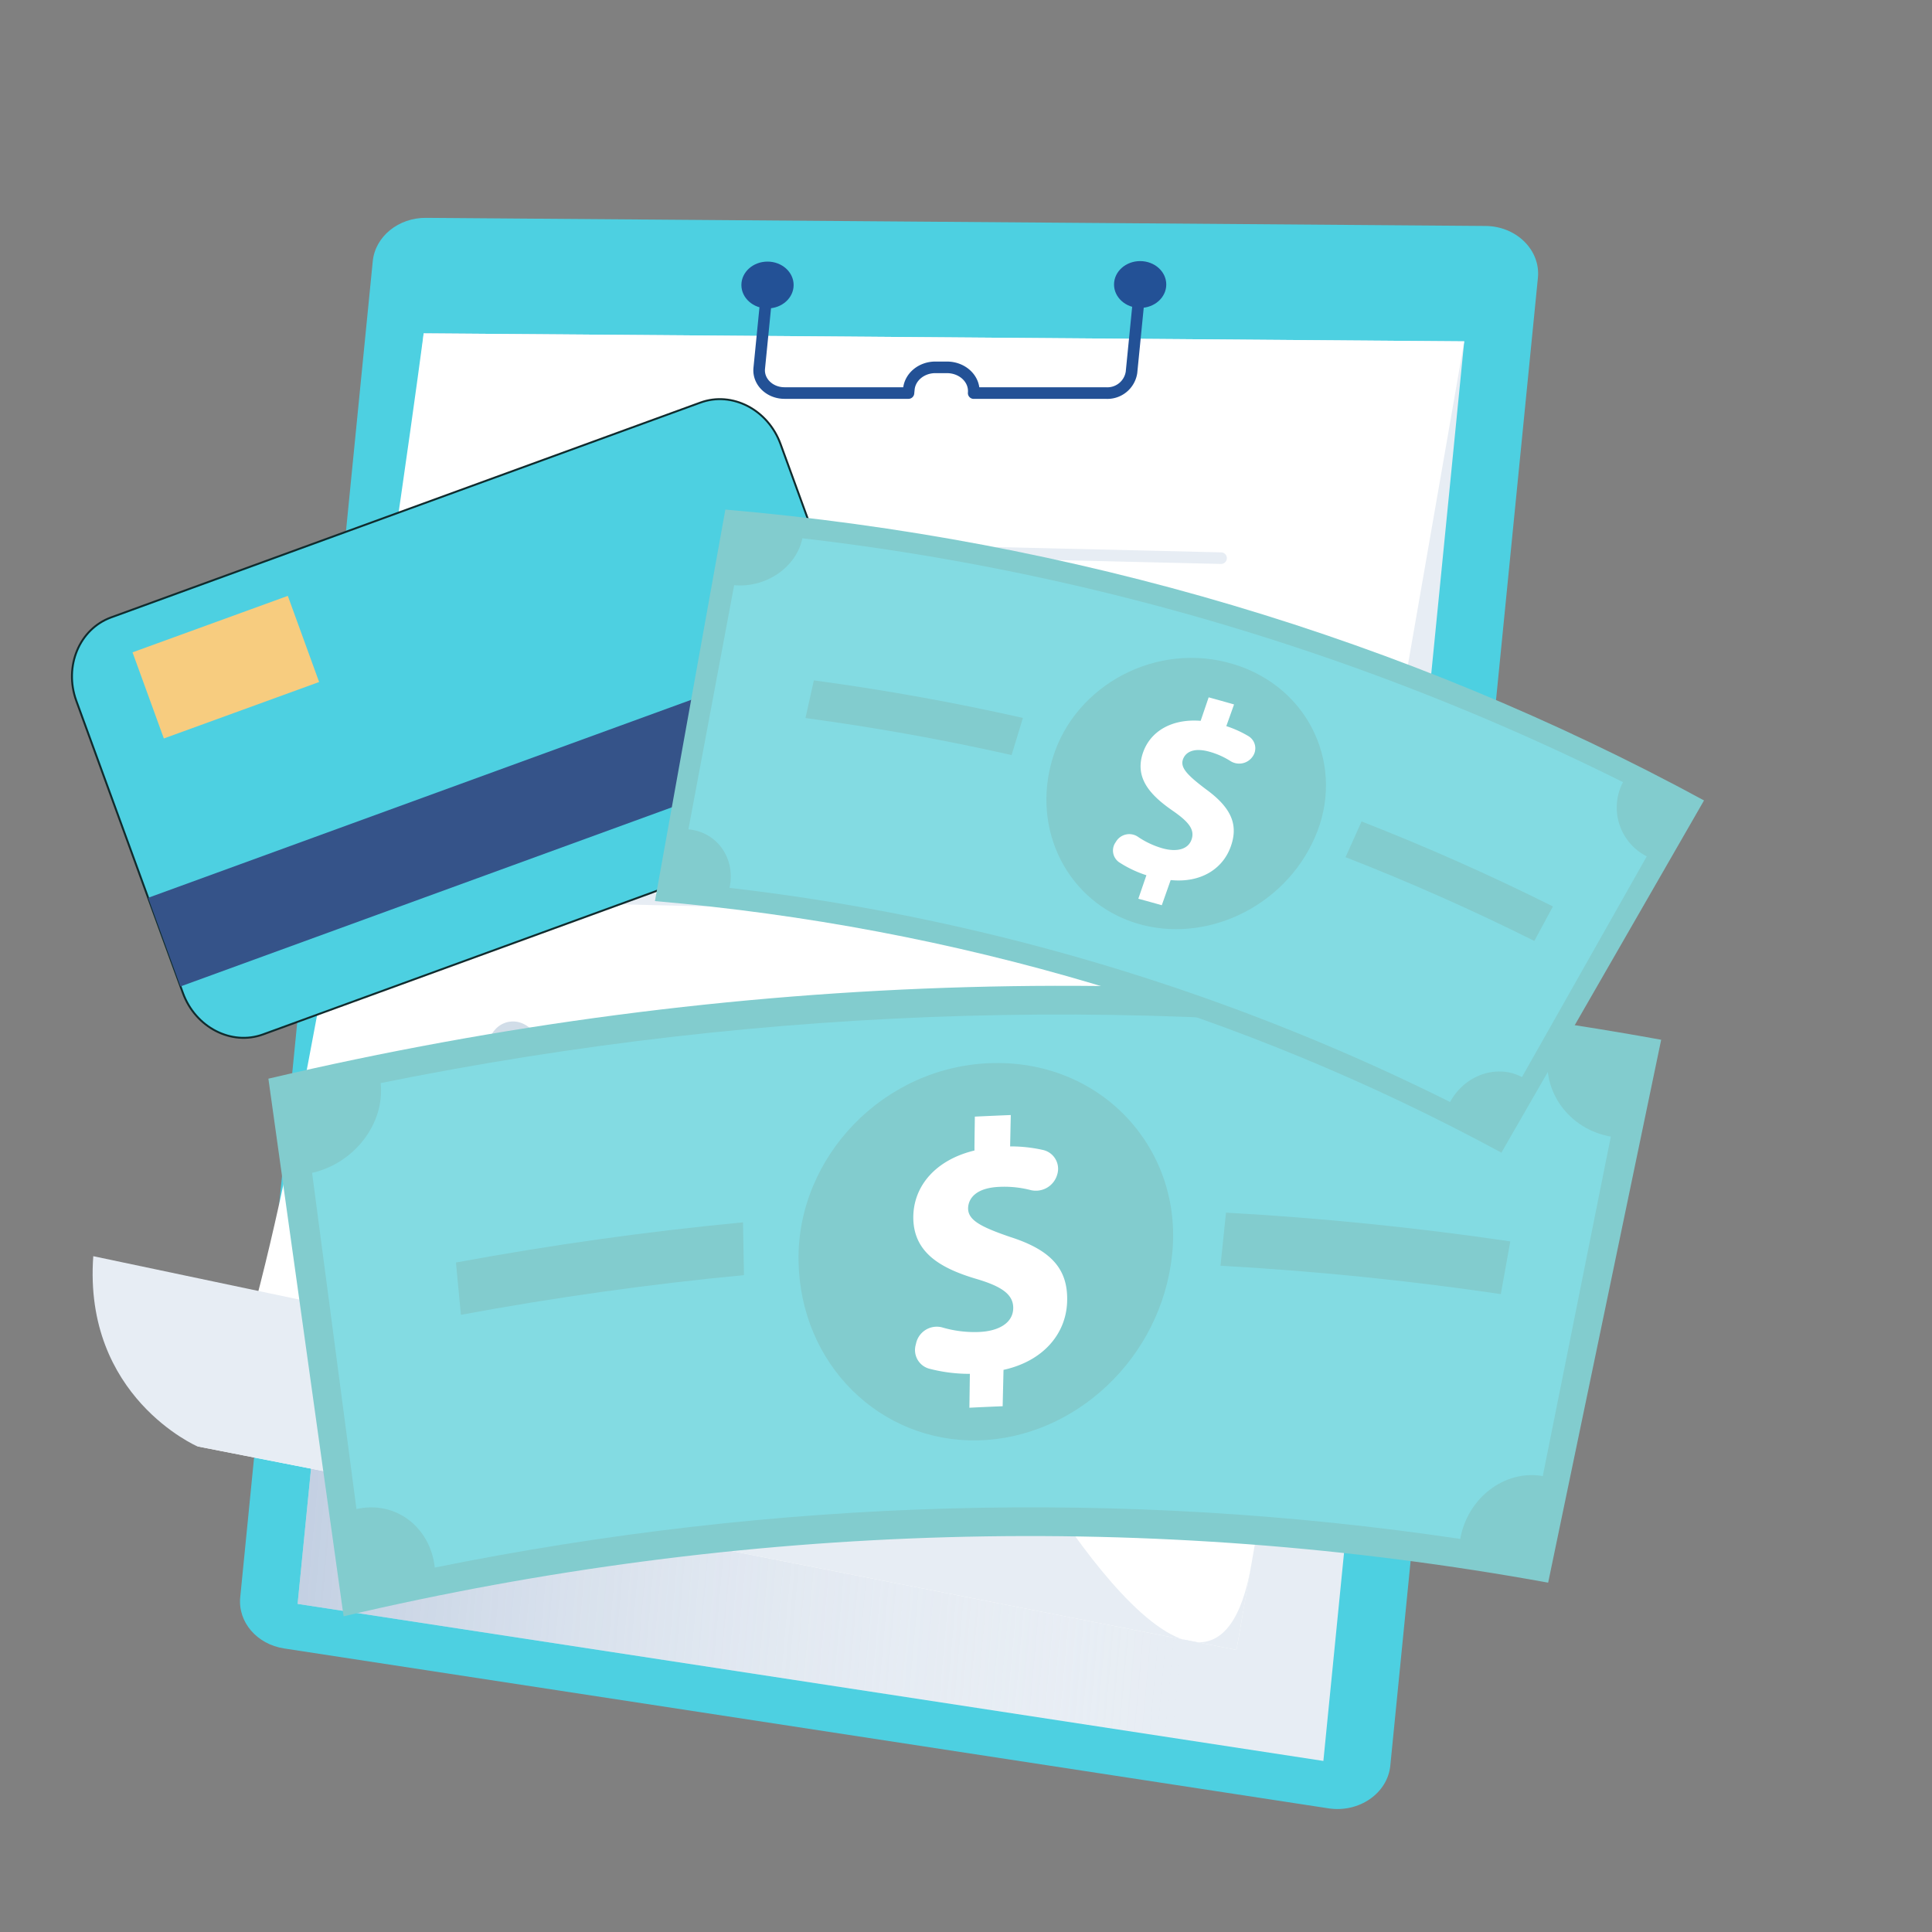 <svg xmlns="http://www.w3.org/2000/svg" xmlns:xlink="http://www.w3.org/1999/xlink" viewBox="0 0 500 500"><rect x="0" y="0" width="500" height="500" fill="#808080" stroke="none"/><defs><style>.cls-1{isolation:isolate;}.cls-11,.cls-2{fill:#4dd0e1;}.cls-3{fill:#e7edf4;}.cls-4{mix-blend-mode:multiply;fill:url(#linear-gradient);}.cls-5{fill:#fff;}.cls-6{fill:#235196;}.cls-7,.cls-8,.cls-9{fill:none;stroke-width:3px;}.cls-7{stroke:#235196;stroke-linejoin:round;}.cls-8{stroke:#e7edf4;}.cls-8,.cls-9{stroke-linecap:round;}.cls-11,.cls-8,.cls-9{stroke-miterlimit:10;}.cls-9{stroke:#d1dde8;}.cls-10{fill:#f47458;}.cls-11{stroke:#102b2d;stroke-width:0.5px;}.cls-12{fill:#355389;}.cls-13{fill:#f7cc7f;}.cls-14{fill:#f7a491;}.cls-15{fill:#82ccce;}.cls-16{fill:#83dbe2;}</style><linearGradient id="linear-gradient" x1="531.99" y1="218.12" x2="32.46" y2="218.12" gradientTransform="matrix(1, 0.09, -0.09, 1, -189.8, 4.02)" gradientUnits="userSpaceOnUse"><stop offset="0" stop-color="#fff" stop-opacity="0"/><stop offset="1" stop-color="#235196"/></linearGradient></defs><title>pharma</title><g class="cls-1"><g id="Layer_1" data-name="Layer 1"><path class="cls-2" d="M343.82,468,73.54,426.62c-7.06-1.08-12-6.84-11.37-13.24L96.47,67.6c.64-6.39,6.64-11.28,13.8-11.22l274.18,2.1c8,.06,14.27,6.25,13.56,13.41l-38.2,385.05C359.1,464.11,351.72,469.2,343.82,468Z"/><polygon class="cls-3" points="342.49 455.73 77.02 415.09 109.64 86.27 378.94 88.34 342.49 455.73"/><polygon class="cls-4" points="342.49 455.73 77.02 415.09 109.64 86.27 378.94 88.34 342.49 455.73"/><path class="cls-5" d="M378.94,88.34,109.65,86.27S73.92,357,51.07,374.32L320,427Z"/><path class="cls-3" d="M51.07,374.32S21.51,361.5,24.14,325.1l239.93,50.54s49.6,87.93,59.82,29.16L320,427Z"/><ellipse class="cls-6" cx="198.63" cy="73.76" rx="6.76" ry="6.06"/><ellipse class="cls-6" cx="295.07" cy="73.63" rx="6.76" ry="6.06"/><path class="cls-7" d="M198.63,73.76l-2.14,21.55c-.34,3.45,2.68,6.41,6.54,6.41l32.08,0,.1-1c.3-3.18,3.25-5.63,6.81-5.65l3.06,0c4,0,7.24,3,6.91,6.66h0l34.32,0a6.32,6.32,0,0,0,6.52-5.36l2.24-22.6"/><line class="cls-8" x1="145.43" y1="140.41" x2="316.01" y2="144.45"/><line class="cls-8" x1="143.15" y1="163.38" x2="313.73" y2="167.42"/><line class="cls-8" x1="138.94" y1="186.2" x2="309.52" y2="190.23"/><line class="cls-8" x1="134.74" y1="209.02" x2="305.31" y2="213.05"/><line class="cls-8" x1="130.53" y1="231.83" x2="301.11" y2="235.87"/><path class="cls-3" d="M213.07,289.05c-1.32,13.31-14.41,23.13-29.23,21.95s-25.78-12.93-24.46-26.23,14.41-23.13,29.23-21.95S214.39,275.75,213.07,289.05Z"/><path class="cls-9" d="M136.41,302.11a35.91,35.91,0,0,1-9.15-29.92c.43-2.55,1.58-5.48,4.35-6.19,4.08-1,7,3.43,8.33,7.05l5.07,14a4,4,0,0,0,1.58,2.32c4.13,2.32,6.07-8.31,10.61-6.73,2.48.87,1.71,4.3,3.18,6.28,1.65,2.24,5.5,1.85,8.11.56s5-3.28,7.95-3.55,5.68,1.14,8.54.86c5-.48,8.86-5.85,13.67-4.63"/><path class="cls-10" d="M213.7,214.61a15.25,15.25,0,0,1,5.62-.39s1.11-6.25.19-6.84c-1.23-.8-3,5-3,5Z"/><path class="cls-11" d="M68.09,267.7l152.48-55.6c8.2-3,12.22-12.64,9-21.56L202,114.91c-3.25-8.91-12.54-13.72-20.74-10.72L28.74,159.79c-8.21,3-12.23,12.65-9,21.56L47.34,257C50.59,265.89,59.88,270.7,68.09,267.7Z"/><rect class="cls-12" x="36.67" y="198.38" width="193.93" height="24.42" transform="translate(-64.06 58.53) rotate(-20.03)"/><rect class="cls-13" x="37.08" y="160.79" width="42.76" height="23.72" transform="translate(-55.49 30.38) rotate(-19.98)"/><path class="cls-14" d="M213.59,214.56c-.67-.28-1.7-.56-1.81-1-.68-2.72-3.68-3.24-3-1.06.41,1.27,1.52,3.84,2.56,4.67.75.6,4.11,2.37,4.11,2.37A3.41,3.41,0,0,0,213.59,214.56Z"/><path class="cls-15" d="M400.66,409.59C298.43,391,192.66,393.9,88.92,418.3q-9.73-69.57-19.46-139.14c120-28.2,242.25-31.62,360.45-10.07Z"/><path class="cls-16" d="M92.25,390.54q-5.75-43.5-11.48-87c10.92-2.48,18.87-12.75,17.74-23.24,100.72-20.37,202.73-23.22,302.22-8.44-1.88,10.58,5.38,20.42,16.15,22.29L399.27,382c-9.91-1.71-19.49,5.69-21.36,16.27-87.37-13-177-10.47-265.39,7.41C111.38,395.15,102.3,388.26,92.25,390.54Z"/><path class="cls-15" d="M303.37,324.44c-2.71,27-25.21,47.81-50.36,48.33s-45.92-19.56-46.35-46.47,22.18-50.65,50.48-51.18S306.08,297.53,303.37,324.44Z"/><path class="cls-5" d="M250.88,364.32l.12-8.77a41,41,0,0,1-10.61-1.36A5,5,0,0,1,237,348c0-.12.06-.23.08-.34a5.49,5.49,0,0,1,6.68-4.15,29.55,29.55,0,0,0,9.71,1.2c5.11-.24,8.66-2.39,8.75-6.08.09-3.5-2.75-5.64-9.44-7.62-9.68-2.85-16.37-7-16.42-15.91,0-8.11,5.73-14.91,15.83-17.35,0-2.92.07-5.85.1-8.77q4.65-.22,9.3-.41c-.06,2.71-.11,5.42-.17,8.12a38.06,38.06,0,0,1,8.55.93A5,5,0,0,1,273.6,304h0a5.74,5.74,0,0,1-6.84,4,27.2,27.2,0,0,0-8.15-.84c-6.06.26-8,3-8.07,5.54,0,3.05,3.19,4.79,10.94,7.44,10.86,3.48,15,8.53,14.69,16.83s-6.24,15.31-16.46,17.55c-.07,3.14-.15,6.27-.22,9.41C256.62,364.05,253.75,364.17,250.88,364.32Z"/><path class="cls-15" d="M192.54,330q-36.66,3.49-73.26,10.27L118,326.74q37.08-6.86,74.29-10.4Q192.4,323.2,192.54,330Z"/><path class="cls-15" d="M388.41,334.91q-36.07-5.31-72.55-7.34.7-6.87,1.43-13.74,37,2.06,73.57,7.44Q389.65,328.1,388.41,334.91Z"/><path class="cls-15" d="M388.56,298.31C321.63,262,247.31,239.9,169.5,233.2q9.1-50.65,18.22-101.32c90,7.74,175.89,33.28,253.28,75.27Z"/><path class="cls-16" d="M178.16,214.63Q184.09,183,190,151.44c8.17.77,16.06-4.56,17.66-12.13a641,641,0,0,1,212.37,63.11,14.17,14.17,0,0,0,6.15,19.21l-32.3,57.12c-6.51-3.46-14.88-.49-18.59,6.45a562.69,562.69,0,0,0-186.49-55.42C190.43,222.21,185.67,215.34,178.16,214.63Z"/><path class="cls-15" d="M340.25,216.81c-8,18.15-28.47,27.53-46.1,22.15s-27.5-24.1-21.66-42.94,27-30.2,46.83-24.11S348.29,198.68,340.25,216.81Z"/><path class="cls-5" d="M294.6,232.59l2.09-6.08a29.43,29.43,0,0,1-7.08-3.37,3.69,3.69,0,0,1-.95-5.07l.14-.21a4,4,0,0,1,5.59-1.37,22,22,0,0,0,6.49,3.06c3.61,1,6.58.31,7.48-2.24s-.62-4.55-4.83-7.47c-6.09-4.19-9.81-8.58-7.8-14.82,1.82-5.65,7.39-9.07,15-8.47l2.07-6.08c2.2.6,4.38,1.21,6.57,1.84l-2,5.61a28.43,28.43,0,0,1,5.74,2.6,3.66,3.66,0,0,1,1.07,5.27h0a4.22,4.22,0,0,1-5.68,1.21,20.16,20.16,0,0,0-5.48-2.45c-4.28-1.2-6.27.23-6.88,2-.72,2.12,1.13,4.06,5.92,7.68,6.76,4.9,8.51,9.37,6.38,15.07s-7.83,9.24-15.47,8.46q-1.14,3.25-2.3,6.51Q297.65,233.42,294.6,232.59Z"/><path class="cls-15" d="M261.8,195.41q-26.33-5.94-53.35-9.58c.73-3.25,1.45-6.5,2.18-9.75q27.38,3.69,54.1,9.72Q263.27,190.6,261.8,195.41Z"/><path class="cls-15" d="M397.08,243.51q-23.91-11.94-48.85-21.67l4.14-9.25q25.26,9.87,49.53,22Z"/></g></g></svg>